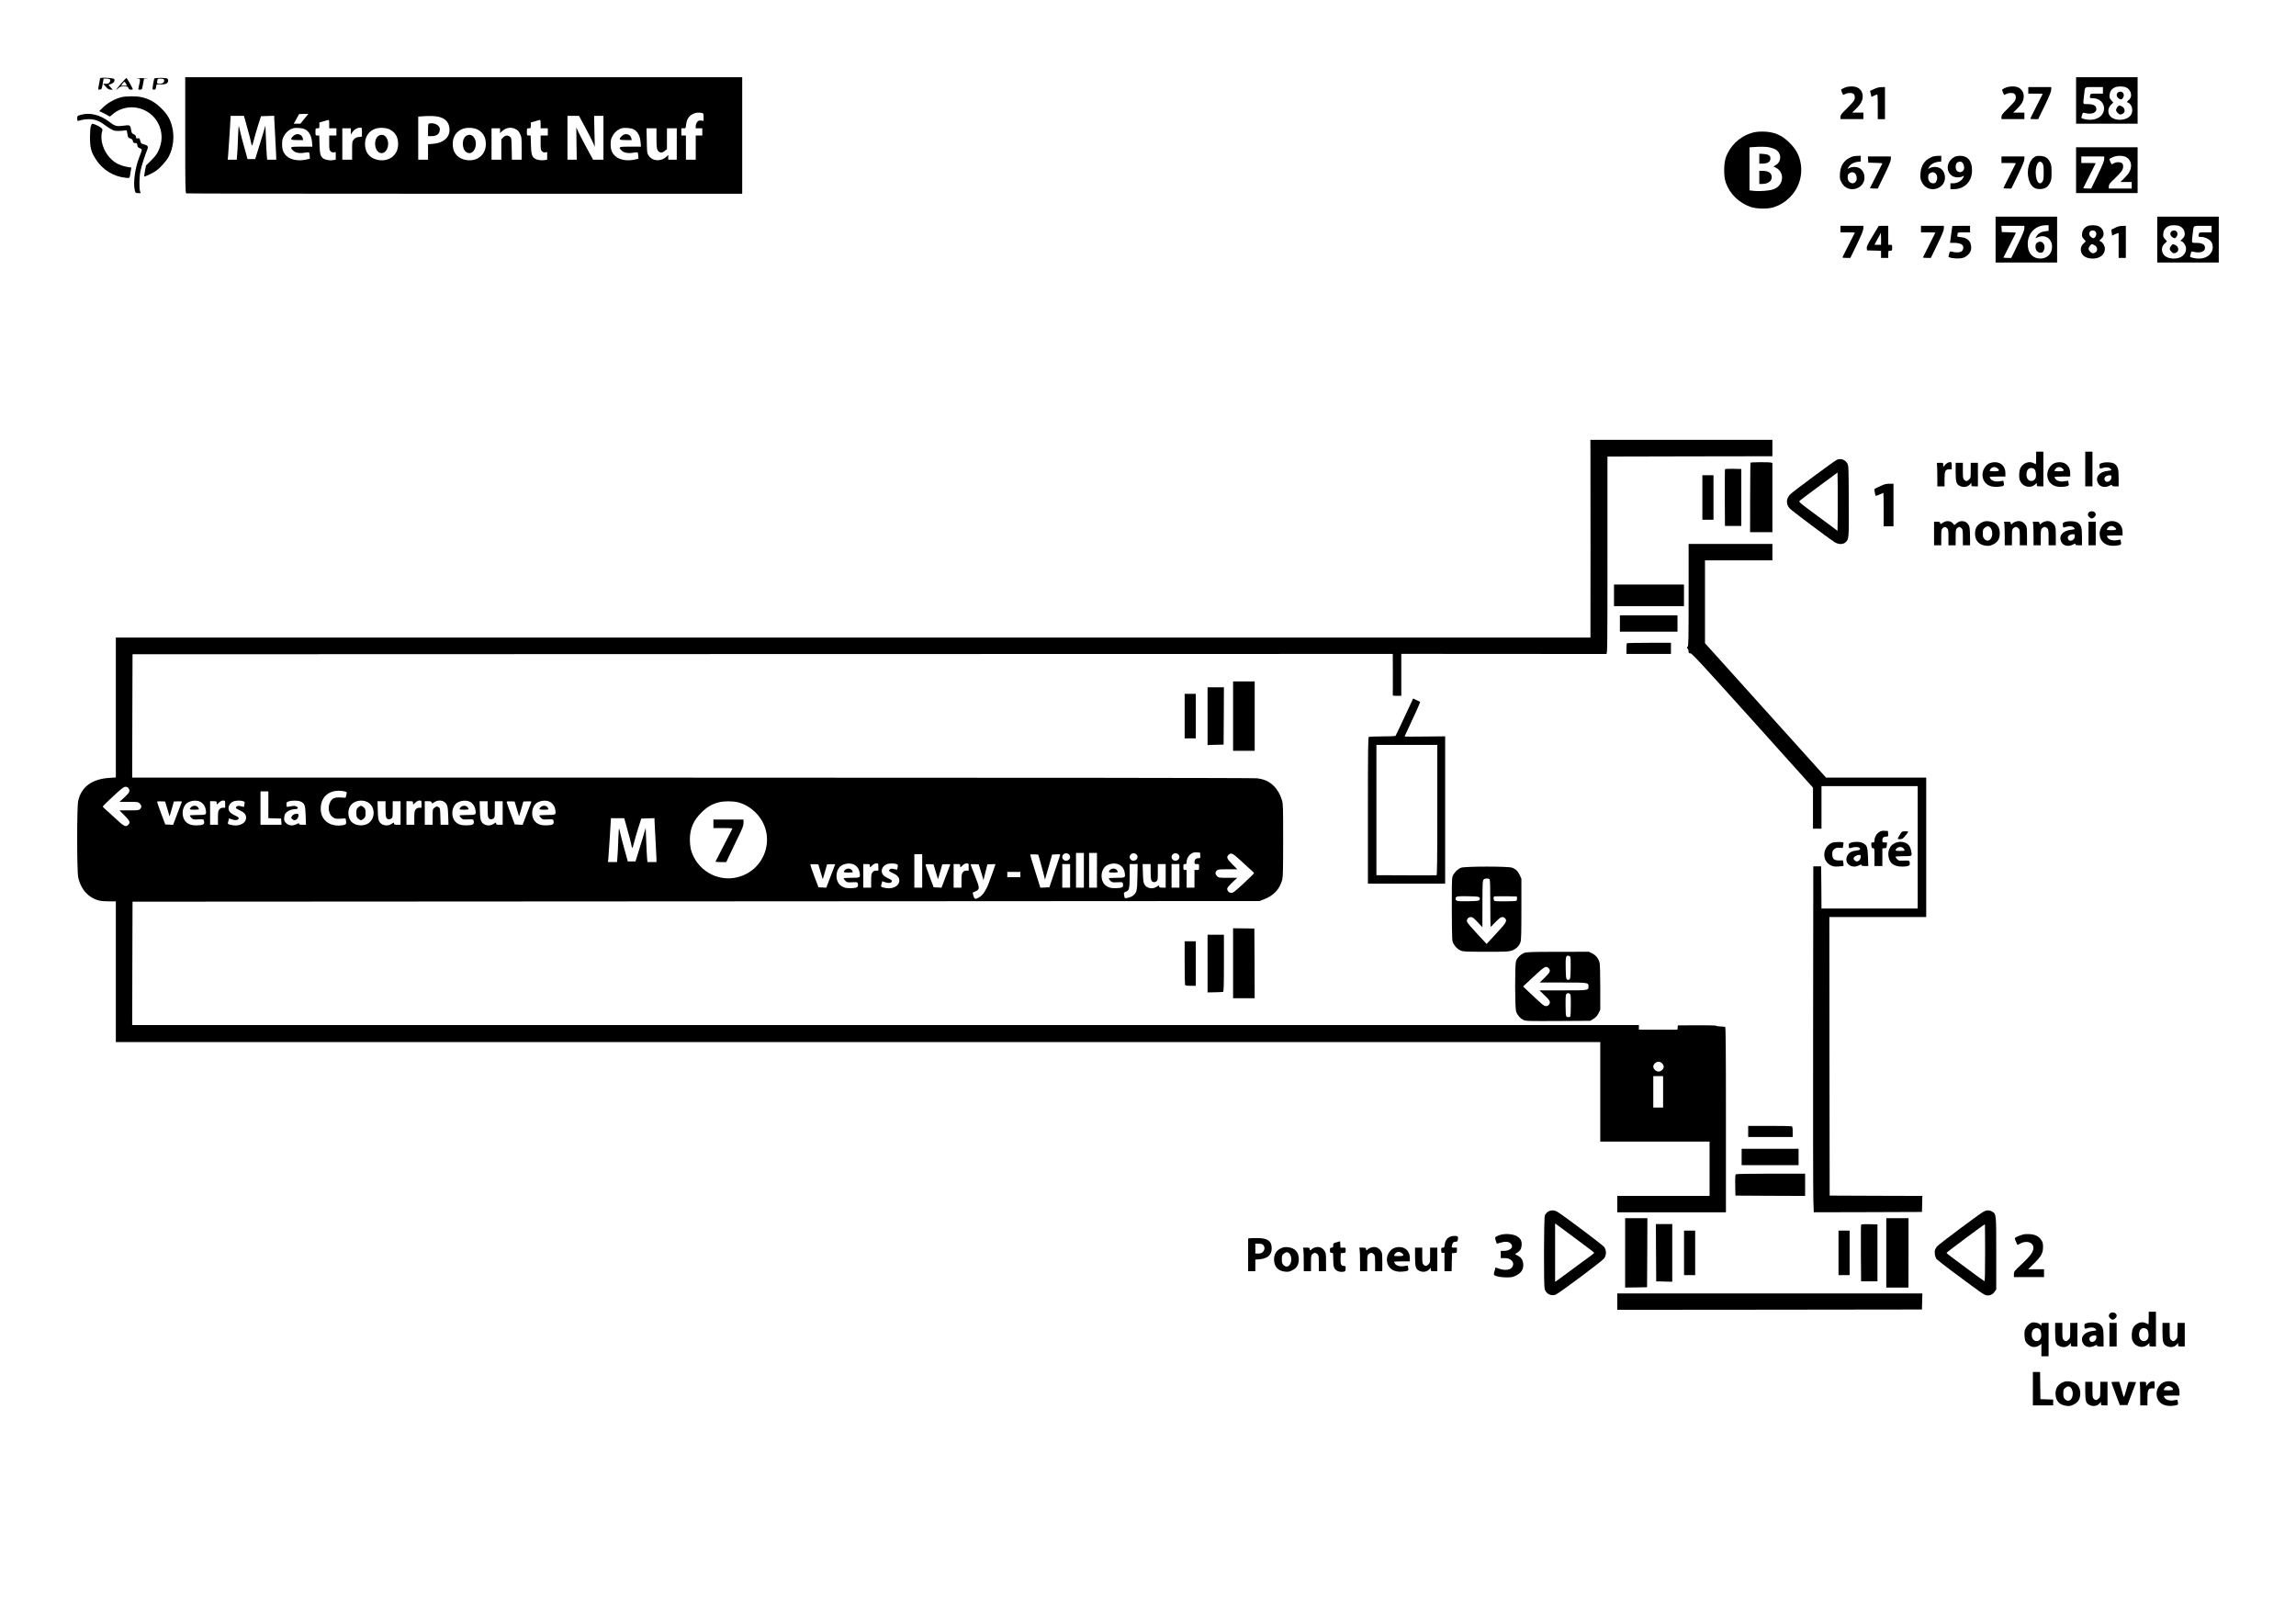<?xml version="1.0" standalone="no"?>
<!DOCTYPE svg PUBLIC "-//W3C//DTD SVG 20010904//EN"
 "http://www.w3.org/TR/2001/REC-SVG-20010904/DTD/svg10.dtd">
<svg version="1.0" xmlns="http://www.w3.org/2000/svg"
 width="3508pt" height="2480pt" viewBox="0 0 3508 2480"
 preserveAspectRatio="xMidYMid meet">
<g transform="translate(0,2480) scale(0.1,-0.1)"
fill="#000000" stroke="none">
<path d="M1563 23612 c-18 -2 -33 -5 -33 -7 0 -2 -7 -39 -15 -82 -19 -99 -20
-95 12 -91 26 3 28 7 42 86 l14 82 42 0 c56 0 74 -20 51 -55 -13 -20 -25 -25
-58 -25 l-41 0 39 -44 c31 -35 46 -44 73 -45 l35 -1 -32 33 c-18 18 -32 36
-32 39 0 3 12 9 28 13 52 13 81 61 50 82 -16 9 -130 19 -175 15z"/>
<path d="M2830 22736 c0 -794 2 -884 16 -890 8 -3 1923 -6 4255 -6 l4239 0 0
890 0 890 -4255 0 -4255 0 0 -884z m7898 338 c19 -6 22 -13 22 -63 l0 -57 -39
4 c-32 3 -42 -1 -60 -23 -12 -16 -21 -42 -21 -61 l0 -34 50 0 50 0 0 -55 0
-55 -50 0 -50 0 0 -185 0 -185 -75 0 -75 0 0 185 0 185 -35 0 -35 0 0 55 0 55
34 0 c33 0 33 0 39 55 10 94 50 147 137 178 21 8 81 8 108 1z m-6078 -89 l-61
-75 -51 0 -50 0 38 68 c20 37 39 70 41 75 2 4 36 7 74 7 l70 0 -61 -75z m-872
-137 c29 -101 55 -202 58 -226 4 -23 10 -44 14 -47 3 -2 15 31 25 73 10 42 39
145 65 227 l48 150 101 3 101 3 0 -38 c0 -21 7 -150 15 -288 8 -137 15 -271
15 -297 l0 -48 -69 0 -69 0 -6 63 c-3 34 -9 151 -13 260 l-8 199 -38 -129
c-21 -70 -56 -185 -78 -255 l-40 -128 -59 0 -59 0 -11 43 c-7 23 -27 96 -45
162 -19 66 -43 160 -54 208 -10 49 -21 90 -24 93 -2 2 -7 -80 -11 -183 -3
-104 -9 -221 -13 -260 l-6 -73 -69 0 -70 0 6 48 c3 26 13 176 23 335 l17 287
101 0 102 0 51 -182z m2924 168 c98 -23 152 -78 164 -168 19 -136 -81 -232
-252 -245 l-74 -6 0 -118 0 -119 -75 0 -75 0 0 329 0 330 53 4 c120 8 205 6
259 -7z m2240 -163 c53 -98 107 -205 121 -238 l25 -59 -6 237 -5 237 72 0 71
0 0 -335 0 -335 -79 0 -79 0 -100 183 c-54 100 -112 211 -128 246 l-29 64 3
-247 4 -246 -71 0 -71 0 0 335 0 335 88 0 88 0 96 -177z m-3912 52 l0 -65 55
0 55 0 0 -55 0 -55 -55 0 -55 0 0 -110 c0 -98 2 -112 21 -131 15 -15 30 -20
50 -17 l29 5 0 -58 0 -58 -36 -7 c-47 -9 -118 2 -150 22 -48 32 -58 67 -62
217 l-4 137 -29 0 c-28 0 -29 1 -29 55 0 54 0 55 30 55 29 0 30 2 30 45 l0 44
58 16 c31 9 62 18 67 20 23 8 25 2 25 -60z m3230 0 l0 -65 55 0 55 0 0 -55 0
-55 -55 0 -55 0 0 -110 c0 -98 2 -112 21 -131 15 -15 30 -20 50 -17 l29 5 0
-58 0 -58 -36 -7 c-47 -9 -118 2 -150 22 -48 32 -58 67 -62 217 l-4 137 -29 0
c-28 0 -29 1 -29 55 0 54 0 55 30 55 29 0 30 2 30 45 l0 44 58 16 c31 9 62 18
67 20 23 8 25 2 25 -60z m-3602 -79 c64 -33 101 -100 109 -197 l6 -69 -162 0
c-179 0 -188 -4 -133 -60 35 -35 102 -47 181 -32 31 5 59 7 63 3 4 -3 8 -26
10 -51 l3 -44 -50 -12 c-117 -28 -236 -9 -302 49 -52 46 -73 98 -73 183 0 59
5 81 28 125 30 58 87 105 143 120 45 11 143 3 177 -15z m872 -45 l0 -68 -47
-6 c-37 -4 -54 -12 -75 -36 -28 -31 -28 -32 -28 -171 l0 -140 -75 0 -75 0 0
240 0 240 65 0 65 0 0 -47 0 -48 26 39 c28 40 71 65 117 66 27 0 27 0 27 -69z
m425 41 c86 -44 128 -117 128 -223 0 -180 -158 -288 -341 -234 -106 32 -166
117 -165 236 0 115 61 201 163 234 61 20 164 14 215 -13z m1340 0 c86 -44 128
-117 128 -223 0 -180 -158 -288 -341 -234 -106 32 -166 117 -165 236 0 115 61
201 163 234 61 20 164 14 215 -13z m581 7 c33 -15 49 -32 68 -72 25 -49 26
-58 26 -224 l0 -173 -74 0 -75 0 -3 166 c-3 160 -4 166 -27 185 -33 27 -68 24
-102 -10 l-29 -29 0 -156 0 -156 -75 0 -75 0 0 240 0 240 65 0 65 0 0 -37 0
-37 28 27 c60 57 137 71 208 36z m1802 -3 c64 -33 101 -100 109 -197 l6 -69
-162 0 c-179 0 -188 -4 -133 -60 35 -35 102 -47 181 -32 31 5 59 7 63 3 4 -3
8 -26 10 -51 l3 -44 -50 -12 c-117 -28 -236 -9 -302 49 -52 46 -73 98 -73 183
0 59 5 81 28 125 30 58 87 105 143 120 45 11 143 3 177 -15z m352 -136 c0
-113 4 -158 15 -179 25 -49 68 -54 114 -15 l31 26 0 159 0 159 75 0 75 0 0
-240 0 -240 -65 0 -65 0 0 37 0 37 -27 -27 c-85 -80 -218 -71 -274 19 -23 37
-24 49 -27 227 l-4 187 76 0 76 0 0 -150z"/>
<path d="M6558 22913 c-16 -4 -18 -17 -18 -99 l0 -94 50 0 c87 0 130 36 130
109 0 57 -89 103 -162 84z"/>
<path d="M4479 22721 c-51 -52 -42 -61 62 -61 l91 0 -6 28 c-16 66 -96 84
-147 33z"/>
<path d="M5777 22720 c-73 -58 -56 -225 27 -254 104 -38 172 146 90 244 -31
36 -78 40 -117 10z"/>
<path d="M7117 22720 c-73 -58 -56 -225 27 -254 104 -38 172 146 90 244 -31
36 -78 40 -117 10z"/>
<path d="M9499 22721 c-51 -52 -42 -61 62 -61 l91 0 -6 28 c-16 66 -96 84
-147 33z"/>
<path d="M31720 23265 l0 -355 470 0 470 0 0 355 0 355 -470 0 -470 0 0 -355z
m767 198 c44 -21 73 -67 73 -116 0 -31 -7 -46 -33 -72 l-33 -33 23 -11 c54
-25 78 -111 48 -174 -44 -92 -217 -118 -309 -46 -57 45 -58 137 -1 190 l34 32
-31 35 c-27 31 -30 40 -26 84 6 54 33 92 83 114 42 19 130 17 172 -3z m-357
-43 l0 -50 -94 0 c-89 0 -94 -1 -100 -22 -11 -43 -8 -48 37 -48 120 -1 199
-96 167 -203 -30 -102 -155 -151 -296 -116 -49 13 -48 10 -33 62 9 33 14 38
32 33 121 -34 207 5 182 83 -10 33 -57 51 -130 51 -75 0 -70 -11 -54 124 17
152 -1 136 154 136 l135 0 0 -50z"/>
<path d="M32356 23384 c-24 -23 -19 -60 10 -83 34 -27 49 -26 68 1 32 45 10
98 -39 98 -13 0 -31 -7 -39 -16z"/>
<path d="M32351 23164 c-27 -35 -26 -59 4 -89 28 -29 51 -31 83 -9 38 26 28
85 -19 109 -38 20 -44 19 -68 -11z"/>
<path d="M1849 23522 c-75 -85 -97 -123 -41 -69 24 23 37 27 85 27 52 0 59 -3
69 -25 8 -18 19 -25 40 -25 15 0 28 3 28 6 0 12 -92 174 -98 174 -4 -1 -41
-40 -83 -88z m76 -2 l16 -30 -46 0 -46 0 21 30 c12 17 25 30 30 30 5 0 16 -13
25 -30z"/>
<path d="M2088 23603 c63 -5 61 2 27 -150 -5 -20 -1 -23 24 -23 24 0 30 5 35
28 3 15 10 53 16 84 l11 57 52 4 c29 2 -9 3 -83 3 -74 0 -111 -1 -82 -3z"/>
<path d="M2356 23598 c-8 -25 -26 -132 -26 -150 0 -12 7 -18 24 -18 20 0 25 6
31 40 l7 40 67 0 c44 0 74 5 89 16 24 17 29 53 10 72 -17 17 -197 17 -202 0z
m152 -24 c5 -32 -24 -54 -69 -54 -41 0 -46 8 -33 58 6 20 12 23 53 20 38 -2
47 -7 49 -24z"/>
<path d="M28178 23458 c-27 -11 -48 -25 -48 -30 0 -12 28 -78 33 -78 3 0 18 7
33 15 41 21 107 19 127 -3 21 -23 22 -64 3 -100 -8 -15 -57 -69 -110 -121 -84
-82 -96 -98 -96 -127 l0 -34 175 0 175 0 0 50 0 50 -85 0 -86 0 59 58 c73 71
102 125 102 190 0 60 -30 109 -80 134 -49 25 -142 23 -202 -4z"/>
<path d="M30638 23458 c-27 -11 -48 -25 -48 -30 0 -12 28 -78 33 -78 3 0 18 7
33 15 41 21 107 19 127 -3 21 -23 22 -64 3 -100 -8 -15 -57 -69 -110 -121 -84
-82 -96 -98 -96 -127 l0 -34 175 0 175 0 0 50 0 50 -85 0 -86 0 59 58 c73 71
102 125 102 190 0 60 -30 109 -80 134 -49 25 -142 23 -202 -4z"/>
<path d="M28634 23440 l-62 -28 11 -45 10 -46 36 15 c20 9 42 18 49 21 9 4 12
-37 12 -186 l0 -191 55 0 55 0 0 245 0 245 -52 -1 c-36 0 -73 -10 -114 -29z"/>
<path d="M30990 23420 l0 -50 110 0 c61 0 110 -2 110 -4 0 -2 -43 -86 -95
-188 -52 -102 -95 -188 -95 -192 0 -3 27 -6 61 -6 l60 0 100 206 c73 153 99
216 99 245 l0 39 -175 0 -175 0 0 -50z"/>
<path d="M1850 23314 c-95 -25 -197 -82 -268 -148 l-66 -63 55 -26 c30 -14 66
-34 81 -44 27 -17 28 -17 55 9 152 141 384 158 560 41 158 -105 235 -304 188
-488 -27 -104 -63 -165 -146 -246 l-78 -77 -16 -83 c-8 -45 -14 -83 -12 -85 7
-7 126 49 175 82 71 50 162 150 201 223 69 131 89 306 51 455 -29 116 -73 190
-165 281 -89 90 -182 143 -295 169 -81 20 -247 19 -320 0z"/>
<path d="M1228 23044 c-47 -14 -48 -16 -48 -55 0 -34 3 -39 18 -35 146 44 268
31 367 -39 130 -92 154 -106 196 -113 24 -4 72 -4 107 1 35 5 65 7 67 5 3 -2
8 -28 12 -58 7 -49 10 -54 43 -65 27 -9 36 -18 40 -41 5 -24 10 -29 35 -29 27
0 30 -4 33 -33 3 -26 10 -35 39 -47 40 -17 41 -8 -11 -142 -65 -168 -95 -399
-65 -505 9 -36 12 -38 49 -38 l39 0 -10 32 c-14 51 -11 221 7 306 14 69 69
242 105 330 18 43 5 63 -51 76 -45 11 -47 13 -66 85 -3 9 -12 11 -28 7 -21 -5
-25 -2 -28 21 -2 20 -12 32 -35 42 -26 12 -33 21 -38 55 -14 89 -15 90 -125
75 -97 -13 -127 -5 -207 58 -142 110 -306 150 -445 107z"/>
<path d="M1388 22873 c-8 -25 -13 -86 -13 -173 0 -162 19 -229 97 -345 101
-152 263 -251 441 -270 75 -8 66 -18 84 97 l10 58 -36 5 c-134 22 -215 62
-294 146 -101 108 -152 281 -117 399 10 33 8 37 -21 62 -28 23 -106 58 -130
58 -4 0 -13 -17 -21 -37z"/>
<path d="M26749 22765 c-176 -57 -321 -199 -381 -373 -33 -97 -33 -288 0 -382
62 -174 202 -310 381 -372 88 -30 267 -33 351 -4 99 33 173 79 246 151 146
146 206 354 159 554 -26 109 -71 187 -160 277 -124 125 -244 174 -425 174 -72
-1 -113 -7 -171 -25z m282 -215 c29 -6 69 -19 89 -29 101 -52 107 -188 9 -245
l-32 -19 35 -18 c148 -76 118 -285 -46 -334 -66 -20 -204 -30 -289 -21 l-67 8
0 328 0 329 53 4 c112 8 197 7 248 -3z"/>
<path d="M26880 22376 l0 -76 44 0 c84 0 126 28 126 83 0 40 -34 61 -106 65
l-64 4 0 -76z"/>
<path d="M26880 22090 l0 -100 45 0 c86 0 145 42 145 103 0 63 -49 97 -140 97
l-50 0 0 -100z"/>
<path d="M31720 22200 l0 -350 470 0 470 0 0 350 0 350 -470 0 -470 0 0 -350z
m760 202 c50 -25 80 -75 80 -131 -1 -66 -29 -120 -101 -190 l-62 -61 86 0 87
0 0 -50 0 -50 -175 0 -175 0 0 33 c0 29 12 45 89 118 48 46 98 100 110 119 25
41 27 92 5 114 -24 24 -94 24 -131 0 -12 -8 -25 -14 -28 -14 -7 0 -35 64 -35
78 0 5 21 19 48 30 60 27 153 29 202 4z m-330 -31 c0 -29 -26 -92 -99 -245
l-100 -206 -60 0 c-34 0 -61 3 -61 7 0 3 43 89 95 190 52 102 95 186 95 189 0
2 -49 4 -110 4 l-110 0 0 50 0 50 175 0 175 0 0 -39z"/>
<path d="M28304 22409 c-18 -5 -53 -24 -80 -41 -69 -47 -108 -125 -112 -227
-3 -68 -1 -82 25 -130 97 -186 382 -96 347 109 -14 81 -72 130 -154 130 -22 0
-55 -7 -72 -16 l-31 -16 19 32 c23 40 79 71 140 78 l44 5 0 43 0 44 -47 -1
c-27 0 -62 -5 -79 -10z m33 -254 c24 -17 39 -71 28 -104 -27 -86 -135 -56
-135 38 0 41 6 53 35 69 27 16 47 15 72 -3z"/>
<path d="M29534 22409 c-18 -5 -53 -24 -80 -41 -69 -47 -108 -125 -112 -227
-3 -68 -1 -82 25 -130 97 -186 382 -96 347 109 -14 81 -72 130 -154 130 -22 0
-55 -7 -72 -16 l-31 -16 19 32 c23 40 79 71 140 78 l44 5 0 43 0 44 -47 -1
c-27 0 -62 -5 -79 -10z m33 -254 c31 -22 40 -78 19 -121 -13 -29 -21 -34 -50
-34 -44 0 -76 37 -76 89 0 41 6 53 35 69 27 16 47 15 72 -3z"/>
<path d="M29865 22404 c-126 -65 -144 -226 -33 -294 39 -24 111 -26 150 -6 24
13 26 12 21 -2 -22 -60 -89 -102 -161 -102 l-42 0 0 -45 0 -45 48 0 c169 0
282 116 282 289 0 143 -66 221 -187 221 -26 0 -61 -7 -78 -16z m111 -82 c19
-13 34 -50 34 -86 0 -59 -68 -88 -110 -46 -24 24 -27 86 -4 118 15 22 57 30
80 14z"/>
<path d="M31080 22398 c-79 -52 -118 -202 -86 -327 30 -117 87 -166 186 -159
70 5 110 32 142 96 20 41 23 62 23 157 0 95 -3 116 -23 157 -33 66 -72 91
-147 96 -50 3 -66 0 -95 -20z m127 -95 c15 -22 18 -49 18 -138 0 -89 -3 -116
-18 -138 -37 -57 -83 -23 -99 76 -25 151 42 287 99 200z"/>
<path d="M28542 22363 l3 -48 108 -3 c59 -1 107 -5 107 -9 0 -3 -43 -88 -95
-189 -52 -100 -95 -185 -95 -188 0 -3 27 -6 60 -6 l60 0 100 206 c74 152 100
217 100 245 l0 39 -176 0 -175 0 3 -47z"/>
<path d="M30580 22360 l0 -50 110 0 c61 0 110 -2 110 -4 0 -2 -43 -86 -95
-188 -52 -102 -95 -188 -95 -192 0 -3 27 -6 61 -6 l60 0 100 206 c73 153 99
216 99 245 l0 39 -175 0 -175 0 0 -50z"/>
<path d="M30490 21140 l0 -350 470 0 470 0 0 350 0 350 -470 0 -470 0 0 -350z
m810 176 l0 -43 -51 -6 c-63 -8 -108 -33 -132 -75 l-19 -32 36 15 c116 49 219
-20 219 -146 0 -104 -75 -179 -179 -179 -108 0 -181 72 -191 189 -17 180 101
318 275 320 l42 1 0 -44z m-370 -4 c0 -29 -27 -94 -100 -245 l-100 -207 -60 0
c-33 0 -60 3 -60 6 0 3 43 88 95 188 52 101 95 186 95 189 0 4 -48 8 -107 9
l-108 3 -3 48 -3 47 175 0 176 0 0 -38z"/>
<path d="M31135 21098 c-29 -16 -35 -28 -35 -69 0 -52 32 -89 76 -89 29 0 37
5 50 34 39 80 -22 163 -91 124z"/>
<path d="M32960 21140 l0 -350 470 0 470 0 0 350 0 350 -470 0 -470 0 0 -350z
m347 203 c44 -21 73 -67 73 -116 0 -31 -7 -46 -33 -72 l-33 -33 23 -11 c32
-15 63 -69 63 -111 0 -88 -76 -150 -182 -150 -95 0 -158 34 -179 97 -16 50 -4
97 36 134 l34 32 -31 35 c-27 31 -30 40 -26 84 6 54 33 92 83 114 42 19 130
17 172 -3z m483 -43 l0 -50 -94 0 c-89 0 -94 -1 -100 -22 -11 -43 -8 -48 37
-48 51 0 123 -34 150 -71 30 -41 33 -108 8 -156 -45 -88 -157 -124 -287 -92
-49 13 -48 10 -33 62 9 33 14 38 32 33 121 -34 207 5 182 83 -10 33 -57 51
-130 51 -75 0 -70 -11 -55 125 18 151 0 135 155 135 l135 0 0 -50z"/>
<path d="M33176 21264 c-24 -23 -19 -60 10 -83 34 -27 49 -26 68 1 32 45 10
98 -39 98 -13 0 -31 -7 -39 -16z"/>
<path d="M33171 21044 c-27 -35 -26 -59 4 -89 28 -29 51 -31 83 -9 38 26 28
85 -19 109 -38 20 -44 19 -68 -11z"/>
<path d="M31895 21346 c-50 -22 -77 -60 -83 -114 -4 -44 -1 -53 26 -84 l31
-35 -34 -32 c-40 -37 -52 -84 -36 -134 21 -63 84 -97 179 -97 106 0 182 62
182 150 0 42 -31 96 -63 111 l-23 11 33 33 c26 26 33 41 33 72 0 49 -29 95
-73 116 -42 20 -130 22 -172 3z m119 -82 c20 -20 20 -53 0 -82 -19 -27 -34
-28 -68 -1 -44 35 -26 99 29 99 13 0 31 -7 39 -16z m-15 -209 c47 -24 57 -83
19 -109 -32 -22 -55 -20 -83 9 -30 30 -31 54 -4 89 24 30 30 31 68 11z"/>
<path d="M28120 21300 l0 -50 110 0 c61 0 110 -2 110 -4 0 -2 -43 -86 -95
-188 -52 -102 -95 -188 -95 -192 0 -3 27 -6 61 -6 l60 0 100 206 c73 153 99
216 99 245 l0 39 -175 0 -175 0 0 -50z"/>
<path d="M28612 21195 c-76 -125 -93 -161 -90 -187 l3 -33 108 -3 107 -3 0
-54 0 -55 55 0 55 0 0 55 c0 54 0 55 30 55 29 0 30 2 30 45 0 43 -1 45 -30 45
l-30 0 0 145 0 145 -72 0 -73 -1 -93 -154z m128 -45 l0 -90 -50 0 c-27 0 -50
1 -50 3 0 2 20 39 45 83 25 43 45 82 45 86 0 5 2 8 5 8 3 0 5 -40 5 -90z"/>
<path d="M29350 21300 l0 -50 110 0 c61 0 110 -2 110 -4 0 -3 -43 -87 -95
-189 -52 -101 -95 -187 -95 -190 0 -4 27 -7 61 -7 l60 0 100 206 c73 153 99
216 99 245 l0 39 -175 0 -175 0 0 -50z"/>
<path d="M29829 21348 c-1 -2 -9 -60 -18 -130 l-17 -128 63 0 c110 0 159 -38
134 -103 -17 -44 -78 -54 -178 -30 -18 4 -23 -1 -32 -34 -6 -21 -11 -41 -11
-44 0 -16 95 -31 161 -27 57 4 79 11 111 34 57 40 80 87 75 147 -7 86 -62 136
-156 144 -48 5 -61 9 -57 20 4 8 6 23 6 34 0 17 8 19 95 19 l95 0 0 50 0 50
-135 0 c-74 0 -136 -1 -136 -2z"/>
<path d="M32320 21322 c-30 -15 -57 -28 -59 -29 -2 -1 0 -23 3 -47 l7 -46 27
14 c15 7 37 17 50 20 l22 7 0 -190 0 -191 55 0 55 0 0 245 0 245 -52 -1 c-36
0 -71 -9 -108 -27z"/>
<path d="M24300 17933 c1 -82 1 -761 1 -1510 l-1 -1363 -11265 0 -11265 0 0
-1068 0 -1069 -101 -7 c-266 -17 -429 -139 -475 -355 -20 -97 -20 -1066 1
-1163 39 -186 161 -319 326 -357 24 -6 90 -11 147 -11 l102 0 0 -1075 0 -1075
11340 0 11340 0 0 -760 0 -760 835 0 835 0 0 -415 0 -415 -705 0 -705 0 0
-125 0 -125 830 0 830 0 0 1414 c0 1122 -3 1415 -12 1418 -7 3 -40 6 -73 7
-33 1 -62 6 -65 11 -3 5 -136 8 -295 7 l-290 -2 -3 -32 -3 -33 -295 0 -294 0
0 35 0 35 -857 0 c-472 0 -5652 0 -11511 0 l-10652 0 2 943 3 942 8610 5 8610
5 59 23 c158 59 248 156 288 307 10 39 13 175 13 600 0 505 -1 555 -18 610
-29 95 -75 171 -138 230 -67 61 -136 91 -243 105 -43 6 -3474 10 -8629 10
l-8557 0 2 943 3 942 9628 3 9627 2 1 -292 c1 -161 0 -305 -1 -320 -2 -28 -1
-28 64 -28 l66 0 0 321 0 320 1558 -1 c856 -1 1565 -1 1574 -1 17 1 18 84 18
1509 l0 1507 1260 3 1260 2 0 125 0 125 -1391 0 -1390 0 1 -147z m-22334
-5178 c25 -38 11 -67 -68 -139 l-72 -66 142 0 c138 0 144 -1 167 -25 30 -29
32 -58 5 -85 -18 -18 -33 -20 -167 -20 l-148 0 78 -78 c82 -83 92 -107 57
-142 -39 -39 -63 -27 -192 93 -67 61 -138 127 -160 145 -21 19 -38 37 -38 42
0 4 71 74 158 154 135 125 162 146 189 146 24 0 37 -7 49 -25z m3303 -46 c35
-12 34 -11 21 -60 l-10 -36 -78 4 c-94 5 -133 -14 -162 -80 -38 -82 -13 -186
52 -227 28 -18 45 -21 110 -17 l78 4 6 -34 c9 -45 1 -59 -36 -67 -199 -39
-350 68 -350 248 0 168 107 274 276 276 34 0 75 -5 93 -11z m-1169 -204 l0
-204 98 -3 97 -3 3 -47 3 -48 -160 0 -161 0 0 255 0 255 60 0 60 0 0 -205z
m-1040 46 c45 -23 76 -69 84 -124 12 -76 10 -77 -125 -77 -76 0 -119 -4 -119
-10 0 -6 12 -22 26 -36 24 -24 30 -26 105 -22 75 3 80 2 85 -19 14 -56 -7 -70
-112 -72 -76 -1 -120 13 -162 52 -67 64 -69 197 -4 271 47 52 158 71 222 37z
m380 -36 l0 -55 -34 0 c-25 0 -40 -7 -55 -26 -18 -23 -21 -41 -21 -130 l0
-104 -60 0 -60 0 0 180 0 180 50 0 c47 0 50 -2 50 -25 0 -32 2 -31 38 5 21 20
40 30 61 30 31 0 31 0 31 -55z m275 45 c25 -9 27 -14 20 -48 -4 -20 -8 -38 -8
-39 -1 -1 -21 4 -45 10 -30 8 -48 8 -59 1 -32 -20 -25 -34 32 -59 74 -33 105
-67 105 -115 0 -93 -115 -145 -242 -109 -42 11 -42 10 -28 60 l10 37 38 -14
c49 -17 87 -17 102 1 17 20 5 33 -54 59 -29 13 -62 36 -74 51 -42 54 -17 130
52 161 37 16 114 18 151 4z m880 -6 c61 -29 69 -53 75 -212 l5 -142 -52 0
c-40 0 -53 4 -53 15 0 12 -7 11 -40 -6 -59 -31 -124 -22 -163 21 -26 29 -29
38 -24 83 3 41 11 56 35 78 33 30 88 49 140 49 40 0 44 25 6 42 -19 9 -39 9
-82 0 -30 -6 -57 -10 -60 -8 -2 3 -5 19 -5 38 -2 29 2 34 33 45 50 17 146 16
185 -3z m1011 -3 c136 -62 137 -274 2 -340 -82 -39 -197 -19 -246 44 -49 62
-53 168 -8 236 48 72 164 100 252 60z m834 -36 l0 -55 -34 0 c-25 0 -40 -7
-55 -26 -18 -23 -21 -41 -21 -130 l0 -104 -60 0 -60 0 0 180 0 180 50 0 c47 0
50 -2 50 -25 0 -32 2 -31 38 5 21 20 40 30 61 30 31 0 31 0 31 -55z m340 39
c53 -32 64 -66 68 -216 l4 -138 -60 0 -60 0 -4 126 c-3 111 -5 127 -22 140
-26 19 -39 18 -70 -7 -25 -20 -26 -23 -26 -140 l0 -119 -60 0 -60 0 0 180 0
180 49 0 c40 0 51 -4 56 -19 6 -19 7 -19 42 5 42 28 102 32 143 8z m400 -3
c45 -23 76 -69 84 -124 12 -76 10 -77 -125 -77 -76 0 -119 -4 -119 -10 0 -6
12 -22 26 -36 24 -24 30 -26 105 -22 75 3 80 2 85 -19 14 -56 -7 -70 -112 -72
-76 -1 -120 13 -162 52 -67 64 -69 197 -4 271 47 52 158 71 222 37z m1220 0
c45 -23 76 -69 84 -124 12 -76 10 -77 -125 -77 -76 0 -119 -4 -119 -10 0 -6
12 -22 26 -36 24 -24 30 -26 105 -22 75 3 80 2 85 -19 14 -56 -7 -70 -112 -72
-76 -1 -120 13 -162 52 -67 64 -69 197 -4 271 47 52 158 71 222 37z m-5844
-106 c18 -60 33 -112 34 -115 1 -3 16 47 34 110 l32 115 63 3 c35 2 61 -1 60
-6 -2 -5 -33 -87 -69 -181 l-65 -172 -60 3 -60 3 -62 165 c-34 91 -62 171 -62
178 -1 10 15 12 61 10 l61 -3 33 -110z m3334 6 c0 -60 4 -121 9 -134 13 -33
46 -43 76 -23 24 16 25 20 25 141 l0 125 60 0 60 0 0 -180 0 -180 -50 0 c-43
0 -50 3 -50 20 0 18 -2 18 -36 -5 -66 -45 -157 -27 -191 38 -13 24 -18 65 -21
170 l-4 137 61 0 61 0 0 -109z m1560 0 c0 -60 4 -121 9 -134 13 -33 46 -43 76
-23 24 16 25 20 25 141 l0 125 60 0 60 0 0 -180 0 -180 -50 0 c-43 0 -50 3
-50 20 0 18 -2 18 -36 -5 -66 -45 -157 -27 -191 38 -13 24 -18 65 -21 170 l-4
137 61 0 61 0 0 -109z m446 -6 c18 -60 33 -112 34 -115 1 -3 16 47 34 110 l32
115 63 3 c35 2 61 -1 60 -6 -2 -5 -33 -87 -69 -181 l-65 -172 -60 3 -60 3 -62
165 c-34 91 -62 171 -62 178 -1 10 15 12 61 10 l61 -3 33 -110z m3373 100
c101 -24 196 -79 277 -160 324 -325 170 -873 -277 -986 -310 -79 -632 114
-714 426 -8 33 -15 98 -15 145 0 169 52 293 175 415 87 88 165 133 271 159 78
19 204 19 283 1z m-1681 -427 c29 -101 55 -202 58 -226 4 -23 10 -44 14 -47 3
-2 15 31 25 73 10 42 39 145 65 227 l48 150 101 3 101 3 0 -38 c0 -21 7 -150
15 -288 8 -137 15 -271 15 -297 l0 -48 -69 0 -69 0 -6 63 c-3 34 -9 151 -13
260 l-8 199 -38 -129 c-21 -70 -56 -185 -78 -255 l-40 -128 -59 0 -59 0 -11
43 c-7 23 -27 96 -45 162 -19 66 -43 160 -54 208 -10 49 -21 90 -24 93 -2 2
-7 -80 -11 -183 -3 -104 -9 -221 -13 -260 l-6 -73 -69 0 -70 0 6 48 c3 26 13
176 23 335 l17 287 101 0 102 0 51 -182z m8750 -385 c3 -42 2 -43 -27 -43 -38
0 -61 -23 -61 -61 0 -27 3 -29 35 -29 35 0 35 0 35 -45 0 -45 0 -45 -35 -45
l-35 0 0 -135 0 -135 -60 0 -60 0 0 135 0 135 -25 0 c-23 0 -25 4 -25 45 0 41
2 45 25 45 22 0 25 5 25 33 0 45 29 98 70 125 27 18 45 22 85 20 l50 -3 3 -42z
m-2000 9 c43 -56 -37 -123 -90 -75 -44 39 -2 111 57 96 11 -3 26 -12 33 -21z
m222 -237 l0 -265 -60 0 -60 0 0 265 0 265 60 0 60 0 0 -265z m200 0 l0 -265
-60 0 -60 0 0 265 0 265 60 0 60 0 0 -265z m608 237 c43 -56 -37 -123 -90 -75
-44 39 -2 111 57 96 11 -3 26 -12 33 -21z m640 0 c43 -56 -37 -123 -90 -75
-44 39 -2 111 57 96 11 -3 26 -12 33 -21z m954 -94 c67 -62 138 -128 160 -146
21 -19 38 -37 38 -42 0 -5 -71 -74 -157 -154 -135 -126 -162 -146 -190 -146
-35 0 -63 29 -63 65 0 12 30 48 77 93 l77 72 -143 0 c-137 0 -143 1 -166 25
-30 29 -32 58 -5 85 18 18 33 20 167 20 l148 0 -78 78 c-82 83 -92 107 -57
142 39 39 63 27 192 -92z m-4872 -153 l0 -255 -60 0 -60 0 0 255 0 255 60 0
60 0 0 -255z m1792 185 c10 -36 34 -122 52 -191 l32 -126 55 191 54 191 63 3
c57 3 63 1 58 -15 -3 -10 -41 -124 -84 -253 l-79 -235 -69 -3 -69 -3 -78 248
c-43 136 -78 252 -77 256 0 4 28 7 62 5 l61 -3 19 -65z m-2832 -89 c45 -23 76
-69 84 -124 12 -76 10 -77 -125 -77 -76 0 -119 -4 -119 -10 0 -6 12 -22 26
-36 24 -24 30 -26 105 -22 75 3 80 2 85 -19 14 -56 -7 -70 -112 -72 -76 -1
-120 13 -162 52 -67 64 -69 197 -4 271 47 52 158 71 222 37z m370 -36 l0 -55
-34 0 c-25 0 -40 -7 -55 -26 -18 -23 -21 -41 -21 -130 l0 -104 -60 0 -60 0 0
180 0 180 50 0 c47 0 50 -2 50 -25 0 -32 2 -31 38 5 21 20 40 30 61 30 31 0
31 0 31 -55z m275 45 c25 -9 27 -14 20 -48 -4 -20 -8 -38 -8 -39 -1 -1 -21 4
-45 10 -30 8 -48 8 -59 1 -32 -20 -25 -34 32 -59 74 -33 105 -67 105 -115 0
-93 -115 -145 -242 -109 -42 11 -42 10 -28 60 l10 37 38 -14 c49 -17 87 -17
102 1 17 20 5 33 -54 59 -29 13 -62 36 -74 51 -42 54 -17 130 52 161 37 16
114 18 151 4z m1105 -45 l0 -55 -34 0 c-25 0 -40 -7 -55 -26 -18 -23 -21 -41
-21 -130 l0 -104 -60 0 -60 0 0 180 0 180 50 0 c47 0 50 -2 50 -25 0 -32 2
-31 38 5 21 20 40 30 61 30 31 0 31 0 31 -55z m2300 36 c45 -23 76 -69 84
-124 12 -76 10 -77 -125 -77 -76 0 -119 -4 -119 -10 0 -6 12 -22 26 -36 24
-24 30 -26 105 -22 75 3 80 2 85 -19 14 -56 -7 -70 -112 -72 -76 -1 -120 13
-162 52 -67 64 -69 197 -4 271 47 52 158 71 222 37z m-4564 -106 c18 -60 33
-112 34 -115 1 -3 16 47 34 110 l32 115 63 3 c35 2 61 -1 60 -6 -2 -5 -33 -87
-69 -181 l-65 -172 -60 3 -60 3 -62 165 c-34 91 -62 171 -62 178 -1 10 15 12
61 10 l61 -3 33 -110z m1760 0 c18 -60 33 -112 34 -115 1 -3 16 47 34 110 l32
115 63 3 c35 2 61 -1 60 -6 -2 -5 -33 -87 -69 -181 l-65 -172 -60 3 -60 3 -62
165 c-34 91 -62 171 -62 178 -1 10 15 12 61 10 l61 -3 33 -110z m670 70 c7
-22 24 -76 37 -120 l23 -80 30 120 30 120 62 3 c34 2 62 1 62 0 0 -6 -87 -250
-110 -308 -35 -91 -82 -159 -129 -191 -65 -43 -84 -39 -99 17 -7 26 -11 47
-10 48 2 1 20 9 41 19 69 31 69 46 -6 235 -37 92 -67 171 -67 175 0 4 28 7 62
5 l61 -3 13 -40z m1384 -135 l0 -180 -60 0 -60 0 0 180 0 180 60 0 60 0 0
-180z m1028 -17 c-4 -217 -9 -237 -68 -286 -26 -23 -113 -47 -125 -35 -2 2 -7
22 -10 44 -7 38 -6 40 28 52 50 18 57 47 57 248 l0 174 61 0 61 0 -4 -197z
m202 88 c0 -60 4 -121 9 -134 13 -33 46 -43 76 -23 24 16 25 20 25 141 l0 125
60 0 60 0 0 -180 0 -180 -50 0 c-43 0 -50 3 -50 20 0 18 -2 18 -36 -5 -66 -45
-157 -27 -191 38 -13 24 -18 65 -21 170 l-4 137 61 0 61 0 0 -109z m440 -71
l0 -180 -60 0 -60 0 0 180 0 180 60 0 60 0 0 -180z m-2430 20 l0 -40 -100 0
-100 0 0 40 0 40 100 0 100 0 0 -40z m9805 -2885 c14 -13 25 -36 25 -50 0 -36
-42 -75 -80 -75 -38 0 -80 39 -80 75 0 36 42 75 80 75 19 0 40 -9 55 -25z m15
-435 l0 -240 -75 0 -75 0 0 240 0 240 75 0 75 0 0 -240z"/>
<path d="M2920 12470 c-33 -33 -24 -40 50 -40 39 0 70 3 70 8 0 4 -7 18 -16
30 -20 29 -76 30 -104 2z"/>
<path d="M4493 12360 c-19 -8 -43 -38 -43 -54 0 -12 33 -36 51 -36 29 0 59 36
59 70 0 25 -4 30 -22 29 -13 0 -33 -4 -45 -9z"/>
<path d="M5473 12466 c-25 -22 -28 -31 -28 -86 0 -55 3 -64 28 -86 15 -13 34
-24 42 -24 8 0 27 11 42 24 25 22 28 31 28 86 0 55 -3 64 -28 86 -15 13 -34
24 -42 24 -8 0 -27 -11 -42 -24z"/>
<path d="M7040 12470 c-33 -33 -24 -40 50 -40 39 0 70 3 70 8 0 4 -7 18 -16
30 -20 29 -76 30 -104 2z"/>
<path d="M8260 12470 c-33 -33 -24 -40 50 -40 39 0 70 3 70 8 0 4 -7 18 -16
30 -20 29 -76 30 -104 2z"/>
<path d="M10900 12215 l0 -65 145 0 c80 0 145 -3 145 -6 0 -4 -31 -66 -69
-138 -60 -114 -179 -347 -189 -368 -2 -5 34 -8 81 -8 l84 0 31 68 c17 37 76
160 131 274 88 179 101 213 101 257 l0 51 -230 0 -230 0 0 -65z"/>
<path d="M12910 11510 c-33 -33 -24 -40 50 -40 39 0 70 3 70 8 0 4 -7 18 -16
30 -20 29 -76 30 -104 2z"/>
<path d="M16960 11510 c-33 -33 -24 -40 50 -40 39 0 70 3 70 8 0 4 -7 18 -16
30 -20 29 -76 30 -104 2z"/>
<path d="M31110 17805 c0 -52 -2 -95 -5 -95 -4 0 -20 7 -37 16 -67 35 -160 -1
-198 -76 -22 -44 -27 -140 -9 -187 36 -97 153 -131 229 -67 l30 26 0 -26 c0
-25 3 -26 50 -26 l50 0 0 265 0 265 -55 0 -55 0 0 -95z m-25 -175 c22 -24 30
-96 16 -133 -6 -15 -22 -32 -35 -38 -61 -28 -112 27 -103 108 6 55 30 83 72
83 19 0 39 -8 50 -20z"/>
<path d="M31860 17635 l0 -265 55 0 55 0 0 265 0 265 -55 0 -55 0 0 -265z"/>
<path d="M28065 17776 c-38 -17 -657 -475 -707 -523 -71 -67 -75 -156 -10
-224 36 -37 591 -453 681 -511 58 -36 128 -39 165 -5 56 49 56 49 53 634 -2
493 -3 541 -20 570 -32 60 -104 86 -162 59z m13 -860 l-3 -225 -298 221 c-287
212 -298 221 -280 238 10 10 144 111 298 224 l280 207 3 -220 c1 -121 1 -321
0 -445z"/>
<path d="M26746 17732 c-3 -2 -5 -242 -6 -533 l-1 -529 171 0 170 0 0 529 0
529 -26 6 c-29 8 -301 6 -308 -2z"/>
<path d="M29755 17729 c-11 -6 -30 -23 -42 -38 l-23 -26 0 33 c0 32 0 32 -51
32 -48 0 -51 -1 -45 -22 3 -13 6 -94 6 -180 l0 -158 55 0 55 0 0 110 c0 127
12 150 75 150 l35 0 0 55 c0 50 -2 55 -22 55 -13 0 -32 -5 -43 -11z"/>
<path d="M30413 17729 c-66 -19 -123 -102 -123 -179 0 -124 95 -200 235 -187
90 9 98 13 91 55 -3 19 -7 36 -8 38 -2 1 -24 -2 -50 -7 -57 -13 -121 2 -143
34 -8 12 -15 25 -15 29 0 5 54 8 120 8 l120 0 0 50 c0 126 -99 196 -227 159z
m110 -87 c35 -31 21 -42 -53 -42 -38 0 -70 3 -70 6 0 16 24 46 43 54 26 10 55
4 80 -18z"/>
<path d="M31403 17729 c-66 -19 -123 -102 -123 -179 0 -124 95 -200 235 -187
90 9 98 13 91 55 -3 19 -7 36 -8 38 -2 1 -24 -2 -50 -7 -57 -13 -121 2 -143
34 -8 12 -15 25 -15 29 0 5 54 8 120 8 l120 0 0 50 c0 126 -99 196 -227 159z
m110 -87 c35 -31 21 -42 -53 -42 -38 0 -70 3 -70 6 0 16 24 46 43 54 26 10 55
4 80 -18z"/>
<path d="M32115 17727 c-37 -12 -40 -15 -37 -47 3 -43 5 -44 43 -31 49 17 103
14 122 -7 10 -10 17 -21 17 -24 0 -3 -24 -8 -54 -11 -132 -13 -198 -96 -151
-187 30 -59 105 -76 175 -40 34 17 40 18 40 5 0 -11 12 -15 50 -15 l50 0 0
128 c0 140 -11 178 -63 216 -34 25 -134 31 -192 13z m145 -221 c0 -57 -76 -91
-100 -46 -22 41 12 78 73 79 24 1 27 -2 27 -33z"/>
<path d="M29880 17594 c0 -156 11 -193 65 -218 56 -27 114 -18 154 25 l21 23
0 -27 c0 -26 2 -27 50 -27 l50 0 0 180 0 180 -55 0 -55 0 0 -115 c0 -110 -1
-117 -25 -140 -29 -30 -49 -31 -75 -5 -18 18 -20 33 -20 140 l0 120 -55 0 -55
0 0 -136z"/>
<path d="M26356 17632 c-3 -5 -4 -202 -3 -438 l2 -429 125 0 125 0 0 435 0
435 -122 3 c-67 1 -124 -1 -127 -6z"/>
<path d="M26010 17200 l0 -340 85 0 85 0 0 340 0 340 -85 0 -85 0 0 -340z"/>
<path d="M28725 17372 c-44 -20 -82 -39 -84 -42 -6 -8 9 -99 18 -104 4 -3 31
6 60 20 29 13 55 24 57 24 2 0 4 -115 4 -255 l0 -255 75 0 75 0 0 325 0 325
-62 0 c-52 0 -78 -7 -143 -38z"/>
<path d="M31916 16974 c-9 -8 -16 -24 -16 -35 0 -25 35 -59 60 -59 25 0 60 34
60 59 0 28 -27 51 -60 51 -16 0 -36 -7 -44 -16z"/>
<path d="M29687 16816 c-38 -26 -39 -26 -44 -6 -4 16 -14 20 -49 20 l-44 0 0
-180 0 -180 55 0 55 0 0 120 c0 107 2 122 20 140 11 11 27 20 35 20 8 0 24 -9
35 -20 18 -18 20 -33 20 -140 l0 -120 55 0 55 0 0 120 c0 107 2 122 20 140 11
11 27 20 35 20 8 0 24 -9 35 -20 18 -18 20 -33 20 -140 l0 -120 55 0 55 0 0
123 c0 67 -4 137 -10 156 -13 46 -46 79 -87 87 -44 8 -75 -1 -112 -32 l-31
-25 -23 26 c-34 41 -100 45 -150 11z"/>
<path d="M30274 16816 c-66 -34 -97 -87 -98 -165 -1 -109 60 -177 168 -188 47
-5 64 -2 109 20 71 35 101 86 101 172 0 108 -62 173 -172 182 -47 4 -65 0
-108 -21z m135 -75 c11 -11 23 -36 27 -55 20 -110 -54 -187 -117 -120 -20 21
-24 36 -24 86 0 53 3 62 28 84 34 29 60 31 86 5z"/>
<path d="M30784 16826 c-18 -8 -35 -19 -38 -25 -11 -18 -26 -13 -26 9 0 17 -7
20 -51 20 l-51 0 6 -31 c3 -17 6 -98 6 -180 l0 -149 55 0 55 0 0 120 c0 107 2
122 20 140 11 11 29 20 40 20 11 0 29 -9 40 -20 18 -18 20 -33 20 -140 l0
-120 55 0 55 0 0 139 c0 127 -2 141 -23 172 -39 57 -97 73 -163 45z"/>
<path d="M31224 16826 c-18 -8 -35 -19 -38 -25 -11 -18 -26 -13 -26 9 0 17 -7
20 -51 20 l-51 0 6 -31 c3 -17 6 -98 6 -180 l0 -149 55 0 55 0 0 120 c0 107 2
122 20 140 11 11 29 20 40 20 11 0 29 -9 40 -20 18 -18 20 -33 20 -140 l0
-120 55 0 55 0 0 139 c0 127 -2 141 -23 172 -39 57 -97 73 -163 45z"/>
<path d="M31555 16827 c-37 -12 -40 -15 -37 -47 3 -43 5 -44 43 -31 49 17 103
14 122 -7 10 -10 17 -21 17 -24 0 -3 -24 -8 -54 -11 -132 -13 -198 -96 -151
-187 30 -59 105 -76 175 -40 34 17 40 18 40 5 0 -11 12 -15 50 -15 l50 0 0
128 c0 140 -11 178 -63 216 -34 25 -134 31 -192 13z m145 -221 c0 -57 -76 -91
-100 -46 -22 41 12 78 73 79 24 1 27 -2 27 -33z"/>
<path d="M32203 16829 c-66 -19 -123 -102 -123 -179 0 -124 95 -200 235 -187
90 9 98 13 91 55 -3 19 -7 36 -8 38 -2 1 -24 -2 -50 -7 -57 -13 -121 2 -143
34 -8 12 -15 25 -15 29 0 5 54 8 120 8 l120 0 0 50 c0 126 -99 196 -227 159z
m110 -87 c35 -31 21 -42 -53 -42 -38 0 -70 3 -70 6 0 16 24 46 43 54 26 10 55
4 80 -18z"/>
<path d="M31910 16650 l0 -180 55 0 55 0 0 180 0 180 -55 0 -55 0 0 -180z"/>
<path d="M25800 15711 c0 -686 -2 -780 -15 -791 -14 -12 -14 -15 0 -30 8 -9
15 -29 15 -43 0 -23 5 -27 28 -28 23 0 161 -150 950 -1026 l922 -1026 0 -314
0 -313 65 0 65 0 0 325 0 325 735 0 735 0 0 -935 0 -935 -735 0 -735 0 -2 323
-3 322 -60 0 -60 0 -3 -2470 c-2 -1358 0 -2548 4 -2643 l6 -172 827 2 826 3 3
122 3 123 -708 2 -708 3 -3 2128 -2 2127 740 0 740 0 0 1065 0 1065 -765 0
-764 0 -39 42 c-22 24 -438 486 -926 1028 l-886 984 0 633 0 633 515 0 515 0
0 125 0 125 -640 0 -640 0 0 -779z"/>
<path d="M24660 15705 l0 -165 535 0 534 0 0 165 0 165 -535 0 -534 0 0 -165z"/>
<path d="M24750 15275 l0 -125 440 0 440 0 0 125 0 125 -440 0 -440 0 0 -125z"/>
<path d="M24857 14973 c-4 -3 -7 -42 -7 -85 l0 -78 340 0 340 0 0 85 0 85
-333 0 c-184 0 -337 -3 -340 -7z"/>
<path d="M18840 13860 l0 -530 165 0 165 0 0 530 0 530 -165 0 -165 0 0 -530z"/>
<path d="M18450 13859 l0 -441 123 4 122 3 3 438 2 437 -125 0 -125 0 0 -441z"/>
<path d="M18100 13860 l0 -340 85 0 85 0 0 340 0 340 -85 0 -85 0 0 -340z"/>
<path d="M21567 14077 c-173 -372 -240 -513 -245 -519 -4 -4 -94 -8 -201 -8
-106 -1 -200 -4 -207 -7 -11 -4 -14 -191 -14 -1124 l0 -1119 590 0 590 0 0
1125 0 1126 -310 -3 c-171 -2 -310 -2 -310 0 0 2 21 47 46 100 128 272 196
424 191 429 -3 3 -28 16 -56 28 l-50 24 -24 -52z m393 -1651 c0 -787 -3 -995
-12 -997 -7 -2 -217 -3 -465 -1 l-453 2 0 995 0 995 465 0 465 0 0 -994z"/>
<path d="M28710 12088 c-41 -27 -70 -80 -70 -125 0 -29 -3 -33 -26 -33 -23 0
-25 -3 -22 -42 2 -36 7 -44 26 -46 22 -3 22 -6 22 -138 l0 -134 60 0 60 0 0
134 0 135 33 3 c30 3 32 6 35 46 l3 42 -35 0 c-34 0 -36 2 -36 35 0 38 20 55
65 55 25 0 26 3 23 43 l-3 42 -50 3 c-40 2 -58 -2 -85 -20z"/>
<path d="M29037 12063 c-52 -84 -52 -83 -8 -83 35 0 44 6 78 48 61 73 61 72 4
72 -48 0 -52 -2 -74 -37z"/>
<path d="M27995 11926 c-82 -30 -134 -122 -120 -212 8 -58 42 -105 95 -132 38
-20 56 -23 118 -19 40 2 75 6 78 9 2 3 2 23 -2 44 l-6 40 -59 -1 c-78 0 -104
23 -104 96 0 43 4 54 29 76 24 20 37 24 79 22 l51 -3 8 38 c5 22 6 42 3 45
-13 12 -132 10 -170 -3z"/>
<path d="M28280 11926 c-31 -12 -35 -17 -33 -45 2 -42 6 -45 44 -32 42 15 102
14 117 -1 24 -24 12 -35 -42 -41 -68 -7 -112 -29 -136 -70 -36 -58 -22 -124
32 -157 42 -25 93 -25 141 0 31 17 37 17 37 5 0 -11 12 -15 53 -15 l52 0 -5
139 c-6 156 -15 180 -81 213 -40 21 -127 23 -179 4z m150 -216 c0 -34 -30 -70
-59 -70 -22 0 -51 25 -51 44 0 25 45 54 88 55 18 1 22 -4 22 -29z"/>
<path d="M28955 11921 c-48 -22 -69 -44 -90 -94 -29 -70 -10 -174 41 -219 35
-31 92 -48 156 -47 107 2 129 16 114 72 -5 21 -10 22 -85 19 -75 -4 -81 -2
-105 22 -14 14 -26 30 -26 36 0 6 43 10 119 10 108 0 120 2 126 19 8 27 -12
109 -35 141 -41 58 -138 77 -215 41z m129 -83 c9 -12 16 -26 16 -30 0 -5 -31
-8 -70 -8 -74 0 -83 7 -50 40 28 28 84 27 104 -2z"/>
<path d="M22323 11544 c-53 -19 -118 -89 -133 -143 -7 -28 -10 -191 -8 -508 3
-458 3 -469 25 -508 27 -51 68 -90 115 -109 31 -13 93 -16 382 -16 324 0 349
1 400 20 62 24 107 68 127 127 11 30 14 137 14 503 l0 465 -23 51 c-29 64 -64
99 -121 119 -63 22 -715 21 -778 -1z m435 -176 c9 -9 12 -105 12 -370 0 -197
2 -358 5 -358 3 0 37 34 76 75 76 80 104 91 141 58 40 -36 25 -65 -105 -206
-68 -72 -134 -145 -148 -160 l-25 -28 -145 156 c-79 85 -148 166 -153 179 -14
37 15 76 56 76 26 0 43 -13 104 -77 l73 -78 1 354 c0 316 2 356 17 373 18 20
73 24 91 6z m-154 -280 c8 -13 8 -23 0 -35 -10 -16 -32 -18 -174 -21 -167 -3
-190 2 -190 37 0 38 19 42 189 39 143 -3 165 -5 175 -20z m574 -12 c2 -16 -2
-32 -10 -37 -15 -10 -308 -12 -332 -3 -16 6 -22 54 -9 68 4 3 84 5 177 4 l171
-3 3 -29z"/>
<path d="M18840 10085 l0 -535 165 0 165 0 -2 533 -3 532 -162 2 -163 2 0
-534z"/>
<path d="M18450 10080 l0 -441 112 2 c62 1 118 4 125 6 10 4 13 97 13 439 l0
434 -125 0 -125 0 0 -440z"/>
<path d="M18100 10096 c0 -178 3 -331 6 -340 5 -13 22 -16 85 -16 l79 0 0 340
0 340 -85 0 -85 0 0 -324z"/>
<path d="M23291 10243 c-56 -20 -113 -77 -129 -129 -18 -61 -16 -715 2 -767
21 -57 64 -107 112 -128 41 -19 69 -19 532 -17 l489 3 49 30 c37 23 56 44 77
84 l27 55 0 340 c0 212 -4 356 -11 381 -17 63 -56 112 -112 140 l-51 25 -470
-1 c-398 0 -478 -3 -515 -16z m698 -57 c8 -9 11 -65 9 -176 -3 -142 -5 -164
-20 -174 -13 -8 -23 -8 -35 0 -16 10 -18 32 -21 174 -3 168 2 190 38 190 10 0
23 -6 29 -14z m-329 -176 c36 -36 26 -62 -57 -144 l-78 -76 354 0 c390 0 391
0 391 -61 0 -59 3 -59 -391 -59 l-359 0 80 -76 c59 -57 80 -83 80 -102 0 -35
-27 -62 -61 -62 -29 0 -53 20 -276 231 l-72 69 161 150 c169 158 189 169 228
130z m321 -390 c18 -10 19 -23 19 -170 0 -87 -3 -165 -6 -174 -7 -19 -45 -21
-62 -4 -8 8 -12 61 -12 175 0 144 2 163 18 172 21 13 20 13 43 1z"/>
<path d="M26710 7515 l0 -85 340 0 340 0 0 79 c0 63 -3 80 -16 85 -9 3 -162 6
-340 6 l-324 0 0 -85z"/>
<path d="M26610 7125 l0 -125 435 0 435 0 0 125 0 125 -435 0 -435 0 0 -125z"/>
<path d="M26522 6861 c-9 -6 -12 -46 -10 -167 l3 -159 533 -3 532 -2 0 170 0
170 -522 0 c-288 0 -529 -4 -536 -9z"/>
<path d="M23649 6287 c-19 -13 -39 -38 -46 -57 -15 -45 -18 -1067 -3 -1121 21
-75 101 -116 170 -86 58 24 710 512 739 552 37 52 37 128 0 176 -26 33 -634
490 -714 536 -51 29 -103 29 -146 0z m521 -481 c102 -75 186 -140 187 -144 1
-4 -23 -25 -55 -48 -31 -22 -155 -114 -276 -203 -120 -89 -229 -169 -242 -178
l-24 -15 0 446 0 446 113 -83 c61 -46 195 -145 297 -221z"/>
<path d="M30310 6292 c-55 -28 -686 -499 -714 -533 -14 -17 -29 -42 -32 -55
-11 -45 2 -114 27 -141 13 -14 119 -97 234 -183 510 -380 496 -370 550 -370
42 0 76 20 102 59 l23 34 0 549 c0 605 1 600 -62 638 -41 25 -83 25 -128 2z
m20 -633 c0 -301 -3 -433 -10 -431 -6 1 -88 60 -183 130 -95 70 -223 165 -284
211 -62 45 -113 86 -113 91 0 8 582 442 587 437 1 -2 3 -199 3 -438z"/>
<path d="M24830 5660 l0 -530 168 2 167 3 3 528 2 527 -170 0 -170 0 0 -530z"/>
<path d="M28820 5660 l0 -530 170 0 169 0 1 530 0 530 -170 0 -170 0 0 -530z"/>
<path d="M25302 5663 l3 -438 123 -3 122 -3 0 440 0 441 -125 0 -125 0 2 -437z"/>
<path d="M28435 6088 c-3 -7 -4 -204 -3 -438 l3 -425 125 0 125 0 0 435 0 435
-123 3 c-92 2 -124 -1 -127 -10z"/>
<path d="M25730 5660 l0 -340 85 0 85 0 0 340 0 340 -85 0 -85 0 0 -340z"/>
<path d="M28090 5660 l0 -340 85 0 85 0 0 340 0 340 -85 0 -85 0 0 -340z"/>
<path d="M22943 5940 c-23 -5 -55 -16 -72 -25 -27 -13 -30 -20 -25 -43 8 -33
22 -72 26 -72 2 0 25 7 52 15 69 21 118 19 150 -6 66 -52 9 -119 -100 -119
l-44 0 0 -55 0 -55 49 0 c60 0 92 -11 120 -41 28 -30 27 -71 -2 -105 -32 -37
-109 -44 -189 -17 l-58 20 -15 -55 c-14 -45 -14 -56 -3 -63 32 -21 100 -33
183 -34 79 0 97 3 148 28 76 38 111 88 111 161 0 66 -30 118 -84 143 -44 20
-49 29 -22 37 10 4 31 20 47 36 22 23 29 42 33 83 6 69 -14 108 -73 142 -50
30 -157 41 -232 25z"/>
<path d="M30925 5944 c-51 -13 -112 -36 -128 -48 -17 -13 -16 -16 3 -62 12
-27 23 -50 24 -52 2 -1 19 7 39 18 86 51 189 28 203 -45 12 -64 -31 -129 -172
-262 -122 -114 -124 -117 -124 -160 l0 -43 230 0 230 0 0 60 0 60 -121 0 -121
0 89 88 c110 107 138 159 138 253 0 55 -5 72 -28 107 -36 55 -94 84 -177 88
-36 2 -74 1 -85 -2z"/>
<path d="M22154 5906 c-44 -20 -73 -61 -80 -117 -6 -43 -9 -49 -30 -49 -21 0
-24 -5 -24 -40 0 -36 3 -40 25 -40 l25 0 0 -140 0 -140 55 0 54 0 3 138 3 137
38 3 c36 3 37 4 37 43 l0 39 -41 0 c-41 0 -41 0 -35 32 8 42 23 58 56 58 24 0
29 5 35 36 4 26 2 39 -7 45 -20 13 -79 10 -114 -5z"/>
<path d="M19098 5883 l-28 -4 0 -250 0 -249 55 0 55 0 0 89 0 88 63 5 c123 10
187 67 187 166 0 111 -58 155 -210 158 -52 1 -107 0 -122 -3z m202 -103 c28
-28 26 -75 -5 -105 -18 -19 -35 -25 -70 -25 l-45 0 0 75 0 75 50 0 c37 0 55
-5 70 -20z"/>
<path d="M20423 5822 c-51 -14 -53 -16 -53 -48 0 -30 -3 -34 -25 -34 -22 0
-25 -4 -25 -40 0 -36 3 -40 25 -40 25 0 25 0 25 -95 0 -60 5 -108 14 -130 17
-39 60 -65 110 -65 56 0 66 8 66 51 0 35 -3 39 -24 39 -46 0 -57 24 -54 114
l3 81 38 3 c36 3 37 4 37 43 0 39 0 39 -39 39 l-40 0 -3 48 -3 49 -52 -15z"/>
<path d="M19564 5726 c-66 -34 -97 -87 -98 -165 -1 -109 60 -177 168 -188 47
-5 64 -2 109 20 71 35 101 86 101 172 0 108 -62 173 -172 182 -47 4 -65 0
-108 -21z m135 -75 c11 -11 23 -36 27 -55 20 -110 -54 -187 -117 -120 -20 21
-24 36 -24 86 0 53 3 62 28 84 34 29 60 31 86 5z"/>
<path d="M20074 5736 c-18 -8 -35 -19 -38 -25 -11 -18 -26 -13 -26 9 0 17 -7
20 -51 20 l-51 0 6 -31 c3 -17 6 -98 6 -180 l0 -149 55 0 55 0 0 120 c0 107 2
122 20 140 11 11 29 20 40 20 11 0 29 -9 40 -20 18 -18 20 -33 20 -140 l0
-120 55 0 55 0 0 139 c0 127 -2 141 -23 172 -39 57 -97 73 -163 45z"/>
<path d="M20934 5736 c-18 -8 -35 -19 -38 -25 -11 -18 -26 -13 -26 9 0 17 -7
20 -51 20 l-51 0 6 -31 c3 -17 6 -98 6 -180 l0 -149 55 0 55 0 0 120 c0 107 2
122 20 140 11 11 29 20 40 20 11 0 29 -9 40 -20 18 -18 20 -33 20 -140 l0
-120 55 0 55 0 0 139 c0 127 -2 141 -23 172 -39 57 -97 73 -163 45z"/>
<path d="M21313 5739 c-66 -19 -123 -102 -123 -179 0 -124 95 -200 235 -187
90 9 98 13 91 55 -3 19 -7 36 -8 38 -2 1 -24 -2 -50 -7 -57 -13 -121 2 -143
34 -8 12 -15 25 -15 29 0 5 54 8 120 8 l120 0 0 50 c0 126 -99 196 -227 159z
m110 -87 c35 -31 21 -42 -53 -42 -38 0 -70 3 -70 6 0 16 24 46 43 54 26 10 55
4 80 -18z"/>
<path d="M21620 5604 c0 -156 11 -193 65 -218 56 -27 114 -18 154 25 l21 23 0
-27 c0 -26 2 -27 50 -27 l50 0 0 180 0 180 -55 0 -55 0 0 -115 c0 -110 -1
-117 -25 -140 -29 -30 -49 -31 -75 -5 -18 18 -20 33 -20 140 l0 120 -55 0 -55
0 0 -136z"/>
<path d="M24710 4915 l0 -125 2328 2 2327 3 3 123 3 122 -2331 0 -2330 0 0
-125z"/>
<path d="M32830 4665 c0 -52 -2 -95 -5 -95 -4 0 -20 7 -37 16 -67 35 -160 -1
-198 -76 -22 -44 -27 -140 -9 -187 36 -97 153 -131 229 -67 l30 26 0 -26 c0
-25 3 -26 50 -26 l50 0 0 265 0 265 -55 0 -55 0 0 -95z m-25 -175 c22 -24 30
-96 16 -133 -6 -15 -22 -32 -35 -38 -61 -28 -112 27 -103 108 6 55 30 83 72
83 19 0 39 -8 50 -20z"/>
<path d="M32236 4734 c-9 -8 -16 -24 -16 -35 0 -25 35 -59 60 -59 25 0 60 34
60 59 0 28 -27 51 -60 51 -16 0 -36 -7 -44 -16z"/>
<path d="M31040 4593 c-37 -15 -72 -48 -91 -85 -17 -33 -20 -55 -17 -114 4
-81 20 -112 79 -152 42 -29 106 -26 150 7 l29 22 0 -96 0 -95 55 0 55 0 0 255
0 255 -55 0 c-50 0 -55 -2 -55 -22 l0 -21 -24 22 c-25 24 -95 37 -126 24z
m125 -103 c22 -24 30 -96 16 -133 -22 -58 -98 -61 -127 -5 -22 43 -14 116 16
140 29 24 73 23 95 -2z"/>
<path d="M31885 4587 c-37 -12 -40 -15 -37 -47 3 -43 5 -44 43 -31 49 17 103
14 122 -7 10 -10 17 -21 17 -24 0 -3 -24 -8 -54 -11 -132 -13 -198 -96 -151
-187 30 -59 105 -76 175 -40 34 17 40 18 40 5 0 -11 12 -15 50 -15 l50 0 0
128 c0 140 -11 178 -63 216 -34 25 -134 31 -192 13z m145 -221 c0 -57 -76 -91
-100 -46 -22 41 12 78 73 79 24 1 27 -2 27 -33z"/>
<path d="M31400 4454 c0 -156 11 -193 65 -218 56 -27 114 -18 154 25 l21 23 0
-27 c0 -26 2 -27 50 -27 l50 0 0 180 0 180 -55 0 -55 0 0 -115 c0 -110 -1
-117 -25 -140 -29 -30 -49 -31 -75 -5 -18 18 -20 33 -20 140 l0 120 -55 0 -55
0 0 -136z"/>
<path d="M32230 4410 l0 -180 55 0 55 0 0 180 0 180 -55 0 -55 0 0 -180z"/>
<path d="M33040 4454 c0 -156 11 -193 65 -218 56 -27 114 -18 154 25 l21 23 0
-27 c0 -26 2 -27 50 -27 l50 0 0 180 0 180 -55 0 -55 0 0 -115 c0 -110 -1
-117 -25 -140 -29 -30 -49 -31 -75 -5 -18 18 -20 33 -20 140 l0 120 -55 0 -55
0 0 -136z"/>
<path d="M31060 3585 l0 -255 155 0 155 0 0 45 0 44 -97 3 -98 3 -3 208 -2
207 -55 0 -55 0 0 -255z"/>
<path d="M31504 3676 c-66 -34 -97 -87 -98 -165 -1 -109 60 -177 168 -188 47
-5 64 -2 109 20 71 35 101 86 101 172 0 108 -62 173 -172 182 -47 4 -65 0
-108 -21z m135 -75 c11 -11 23 -36 27 -55 20 -110 -54 -187 -117 -120 -20 21
-24 36 -24 86 0 53 3 62 28 84 34 29 60 31 86 5z"/>
<path d="M32855 3689 c-11 -6 -30 -23 -42 -38 l-23 -26 0 33 c0 32 0 32 -51
32 -48 0 -51 -1 -45 -22 3 -13 6 -94 6 -180 l0 -158 55 0 55 0 0 110 c0 127
12 150 75 150 l35 0 0 55 c0 50 -2 55 -22 55 -13 0 -32 -5 -43 -11z"/>
<path d="M33073 3689 c-66 -19 -123 -102 -123 -179 0 -124 95 -200 235 -187
90 9 98 13 91 55 -3 19 -7 36 -8 38 -2 1 -24 -2 -50 -7 -57 -13 -121 2 -143
34 -8 12 -15 25 -15 29 0 5 54 8 120 8 l120 0 0 50 c0 126 -99 196 -227 159z
m110 -87 c35 -31 21 -42 -53 -42 -38 0 -70 3 -70 6 0 16 24 46 43 54 26 10 55
4 80 -18z"/>
<path d="M31860 3554 c0 -156 11 -193 65 -218 56 -27 114 -18 154 25 l21 23 0
-27 c0 -26 2 -27 50 -27 l50 0 0 180 0 180 -55 0 -55 0 0 -115 c0 -110 -1
-117 -25 -140 -29 -30 -49 -31 -75 -5 -18 18 -20 33 -20 140 l0 120 -55 0 -55
0 0 -136z"/>
<path d="M32260 3683 c0 -5 29 -84 64 -178 l64 -170 59 0 58 0 66 175 66 175
-54 3 c-31 2 -58 1 -61 -3 -3 -3 -20 -58 -37 -122 -32 -117 -36 -123 -49 -68
-4 17 -19 67 -32 113 l-25 82 -60 0 c-32 0 -59 -3 -59 -7z"/>
</g>
</svg>

